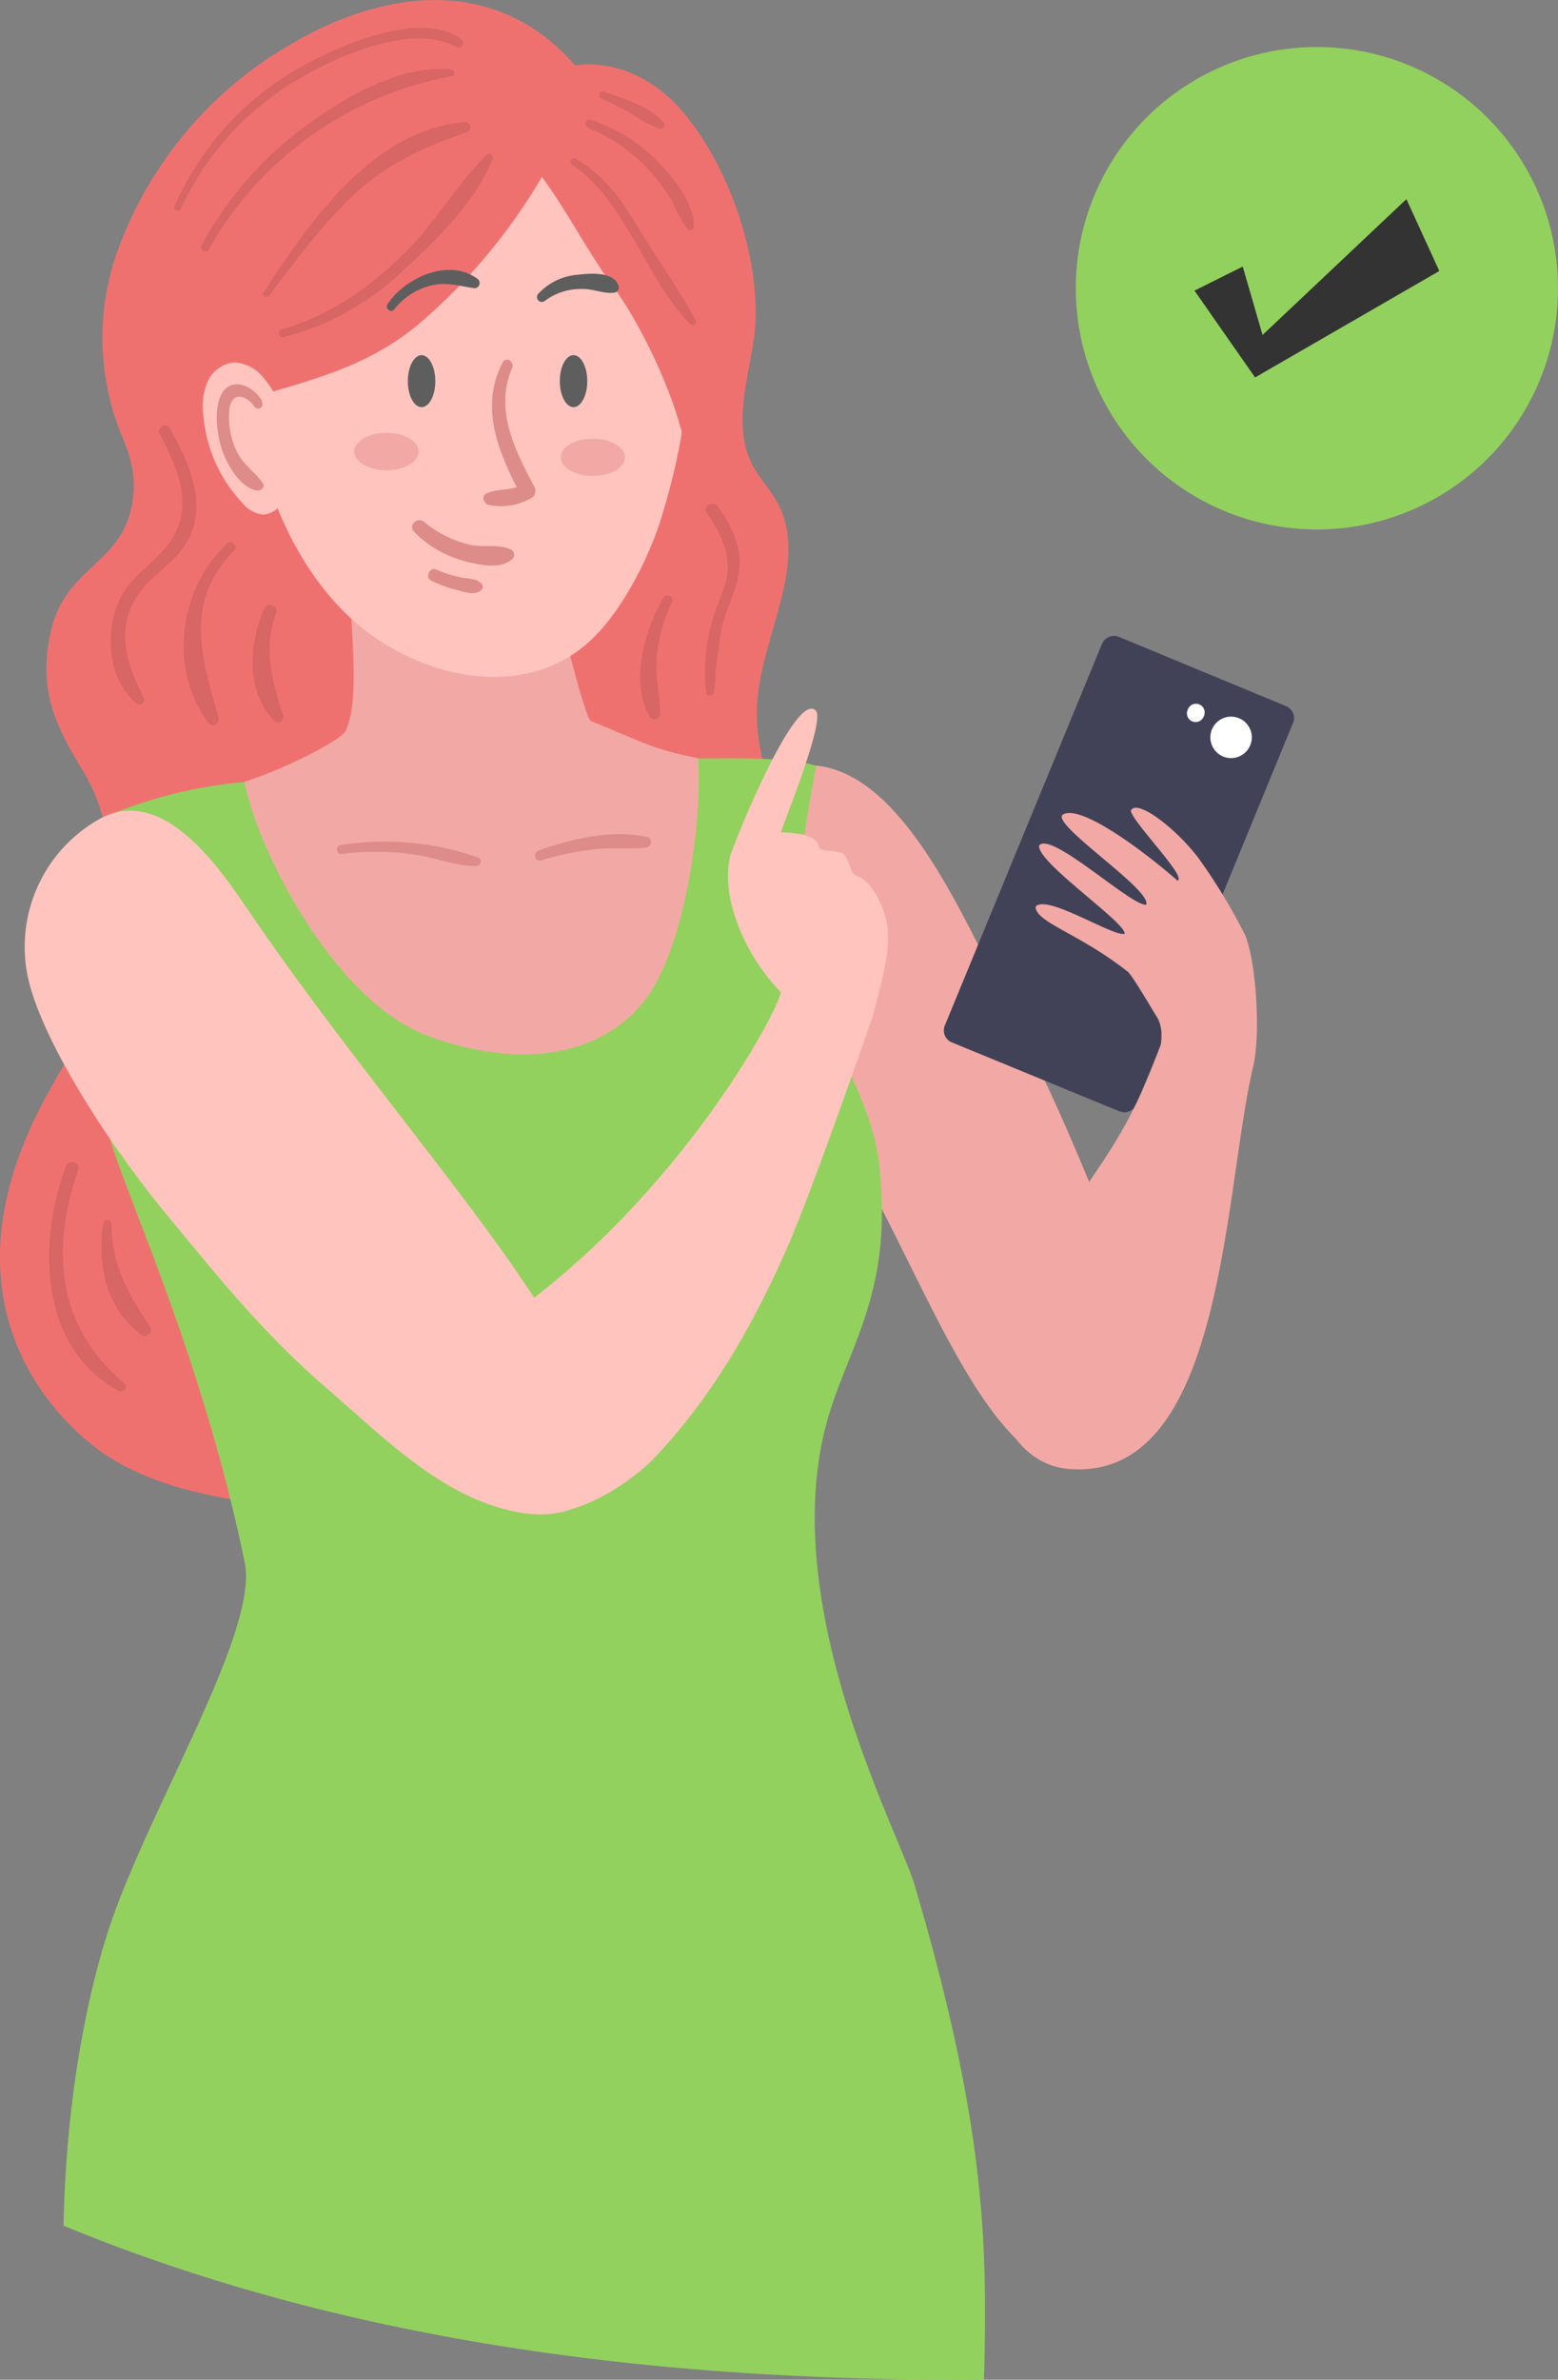 <svg id="Layer_1" data-name="Layer 1" xmlns="http://www.w3.org/2000/svg" viewBox="0 0 209.88 320.41"><rect x="0" y="0" width="209.88" height="320.41" fill="#808080" stroke="none"/><defs><style>.cls-1{fill:#93d15e;}.cls-2{fill:#333;}.cls-3{fill:#f2a9a5;}.cls-4{fill:#414258;}.cls-5{fill:#fff;}.cls-6{fill:#ef716f;}.cls-7{fill:#d76664;}.cls-8{fill:#ffc4be;}.cls-9{fill:#dd8c8a;}.cls-10{fill:#5e5e5e;}</style></defs><title>girl-2</title><circle class="cls-1" cx="177.4" cy="38.81" r="32.48"/><polygon class="cls-2" points="160.91 39.13 167.41 35.89 170.08 45.1 189.46 26.81 193.89 36.49 169.07 50.82 160.91 39.13"/><path class="cls-3" d="M176.33,169.67c8.94,17.84,10.26,21.57,17.63,39.33,6.82,16.42-4.59,27.34-8,26.67-13.27-2.67-21.62-33.79-33.24-48.77-5.77-7.43-17.55-47.44-.58-45.9C163,142,170.63,158.31,176.33,169.67Z" transform="translate(-42.29 -37.93)"/><path class="cls-4" d="M215.52,133,193,123.67a1.76,1.76,0,0,0-2.28,1L169.57,176a1.74,1.74,0,0,0,.94,2.28l22.58,9.28a1.75,1.75,0,0,0,2.28-.95l21.1-51.33A1.73,1.73,0,0,0,215.52,133Z" transform="translate(-42.29 -37.93)"/><path class="cls-5" d="M210.71,138.27a2.79,2.79,0,1,1-1.52-3.64A2.78,2.78,0,0,1,210.71,138.27Z" transform="translate(-42.29 -37.93)"/><path class="cls-5" d="M204.46,134.36a1.17,1.17,0,1,1-2.16-.89,1.17,1.17,0,1,1,2.16.89Z" transform="translate(-42.29 -37.93)"/><path class="cls-3" d="M210,163.78a78.17,78.17,0,0,0-6.32-10.4c-3.35-4.33-8.5-8-9.06-6.25.56,1.87,7.56,8.87,6.31,9.38-4.68-4.09-13.18-10.42-15.5-8.88-1.5,1.37,12.17,10.19,11.25,12.12-2.06.13-12.74-9.9-14.39-8-.52,2.13,11.51,10.25,11.51,11.88-1.27.62-10.5-5.38-12-3.63,0,2.13,5.73,3.51,12.4,8.75.64.51,3.54,5.51,4,6.2a4.9,4.9,0,0,1,.55,2.55,6.13,6.13,0,0,1-.12,1.19c-5.41,14.77-9.88,17.2-15.56,28-2.54,4.81-6.46,10.89-6.67,16.33s3.39,12.06,9.67,12.67c20.91,2,21-36.32,24.92-53.67C212.21,177.6,211.52,167.37,210,163.78Z" transform="translate(-42.29 -37.93)"/><path class="cls-6" d="M58.63,70.38A34.7,34.7,0,0,0,58,94.75c.91,2.78,3.25,6.38,1.91,11.89C58.13,114,51,114.5,49.13,123c-1.63,7.36.24,12,4.12,18.35s3.4,10.58,4.51,18.05c1.61,10.86-5.9,19.07-10.65,28.86C33.65,216,52.3,230.67,55.37,233c23.39,17.41,88.35,1.74,92-5.41,13.85-27.2-6.78-39.81-4.15-43.35,5.39-7.27,8.36-16.7,7-25.78-1.3-8.72-6.41-16.8-5.94-25.61.5-9.37,7.16-19.16,2.7-27.31-1-1.79-2.43-3.27-3.37-5.09-2.52-4.93-.71-10.89.16-16.4,1.49-9.37-2.51-22.38-9-30.47-6.92-8.61-15-6.82-15-6.82C109.62,35,94.86,36,81.43,43.9A52.89,52.89,0,0,0,58.63,70.38Z" transform="translate(-42.29 -37.93)"/><path class="cls-7" d="M51.15,195c-3.75,10.09-3.67,24.41,7.13,30.19.61.32,1.35-.51.77-1-9.08-7.6-9.94-18-6.22-28.74.36-1.06-1.29-1.49-1.68-.46Z" transform="translate(-42.29 -37.93)"/><path class="cls-7" d="M56.22,202.6c-.93,5.52.41,11.66,5.15,15.08.67.49,1.59-.47,1.13-1.14-2.89-4.26-5.26-8.46-5.17-13.79,0-.61-1-.79-1.11-.15Z" transform="translate(-42.29 -37.93)"/><path class="cls-1" d="M174.85,358.33c-42.17.27-84.93-4.63-124-20.73.44-21.86,4.86-36.42,6.49-41.1,5.66-16.2,19.79-39.06,17.92-48.17-5.6-27.33-15.87-49.09-18.16-57.11-4-13.88,5.42-29.22-1.4-43a62,62,0,0,1,19.56-5c11.29-1.09,49.88-3.17,61.09-3.17,5.17,0,12.36-.2,15.86,1-2.52,14.59-2.28,11.61-.66,27.72.71,7,8,16,9.15,25.74,2,17.21-4,24.36-6.93,34.54-7.05,24.87,9.63,55.55,11.75,62.75C175.16,324.51,175.3,340.24,174.85,358.33Z" transform="translate(-42.29 -37.93)"/><path class="cls-8" d="M46.26,170.4c2.24,8.48,10.79,21.77,18.62,31.23,7,8.49,13,15.94,21.36,23.16,8.13,7,16.23,15.43,26.89,16.91,4.12.58,9.31-.73,10.34-4.76.41-1.6-.15-3.24-.36-4.87-2.11-16.44-27.85-42.75-47.76-72.14-4.11-6.07-11.51-16.24-19.67-11.72A19.73,19.73,0,0,0,46.26,170.4Z" transform="translate(-42.29 -37.93)"/><path class="cls-8" d="M161.88,163.13c-.13-2.28-1.88-6.5-4.13-7.25-1.23-.42-.92-2.63-2.12-3.13-.65-.27-2.28-.22-2.91-.51-.24-1.48-1.62-2.15-5.22-2.24.37-1.44,6-15,4.69-16.39-2.65-2.74-10.6,16.69-11.56,19.64-1.3,5.84,2.24,13.58,6.81,18.22h0c.32,1.32-12,25.12-33.95,41.77-8.36,6.35-11.34,31.92,5.3,28,4-.94,9-4.2,11.83-7.2,7.61-8.12,12.8-17.18,17.37-27.33,3.63-8.05,11.88-32,11.88-32C161.69,167.81,162,166.09,161.88,163.13Z" transform="translate(-42.29 -37.93)"/><path class="cls-3" d="M88.88,136.29c-.62,1.33-8.31,5.22-13.64,6.89,1.45,8.33,11.64,29.32,24.64,34.2,10.35,3.88,22.4,3.93,29.25-4.75,5.51-7,7.81-24.51,7.2-32.62-6.42-1.24-8.2-2.51-14.45-5-1-.41-6.43-23.27-7.12-27.1-.06-.31-26.07-3.88-26-2C89.28,120.92,91.06,131.54,88.88,136.29Z" transform="translate(-42.29 -37.93)"/><path class="cls-8" d="M92.34,123.44c9.36,6.68,22.26,8.29,30.24,0,3.88-4,7.29-10.75,8.9-16.1,1.89-6.31,3.37-12.82,3.28-19.41C134.58,75.05,127.6,62,116,56.32s-27.29-2.57-34.48,8.13C70.32,81.2,76.09,111.83,92.34,123.44Z" transform="translate(-42.29 -37.93)"/><path class="cls-3" d="M98.69,98.72c0,1.4-1.94,2.53-4.33,2.53S90,100.12,90,98.72,92,96.2,94.36,96.2,98.69,97.33,98.69,98.72Z" transform="translate(-42.29 -37.93)"/><path class="cls-3" d="M126.48,99.5c0,1.4-1.94,2.52-4.33,2.52s-4.33-1.12-4.33-2.52S119.76,97,122.15,97,126.48,98.11,126.48,99.5Z" transform="translate(-42.29 -37.93)"/><path class="cls-6" d="M98.67,81.59a77.5,77.5,0,0,0,16.62-19.84c3.58,4.87,6.1,10,9.68,14.88,4,5.46,8.83,15.81,9.79,22.51,9.24-17.15,0-34.19-7-42.24-1.09-1.24-9.12-7-10.46-7a7.29,7.29,0,0,1-3.43-1.4C108,45,97.55,47.28,91.26,49.9,57.14,64.11,65.91,92.46,69.16,93.25c2.46.61,6.1-1.5,8.44-2.18C85.38,88.81,92.27,86.92,98.67,81.59Z" transform="translate(-42.29 -37.93)"/><path class="cls-8" d="M80.78,101.17c-.13-1.93-.26-3.85-.4-5.78l0-1.56a11.89,11.89,0,0,0-2.48-4.89,5.4,5.4,0,0,0-4-2.21,4.37,4.37,0,0,0-3.66,2.62A8.82,8.82,0,0,0,69.7,94a19.47,19.47,0,0,0,5.21,11.61,4.21,4.21,0,0,0,2.84,1.61A3.19,3.19,0,0,0,80.53,105,9.41,9.41,0,0,0,80.78,101.17Z" transform="translate(-42.29 -37.93)"/><path class="cls-9" d="M110,86.74c-3.17,6.14-.5,12.18,2.43,17.83l.39-1.48c-1.46,1-3.44.54-5,1.29-.69.34-.4,1.27.2,1.5a8,8,0,0,0,5.88-.92,1.11,1.11,0,0,0,.38-1.48c-2.62-4.89-5.42-10.43-3-16,.36-.85-.83-1.61-1.28-.75Z" transform="translate(-42.29 -37.93)"/><path class="cls-9" d="M98.1,109.55a14.75,14.75,0,0,0,6.64,3.89c2,.55,5,1.22,6.6-.27a.79.79,0,0,0-.16-1.22c-1.62-.82-3.68-.27-5.47-.65a14.89,14.89,0,0,1-6.27-3.09c-.92-.75-2.22.46-1.34,1.34Z" transform="translate(-42.29 -37.93)"/><path class="cls-9" d="M100.35,116.1a19.06,19.06,0,0,0,3.5,1.28c1,.25,2.32.73,3.2.07a.61.61,0,0,0,.12-.92c-.7-.77-1.89-.66-2.84-.86A17.9,17.9,0,0,1,101,114.6c-.85-.36-1.47,1.11-.63,1.5Z" transform="translate(-42.29 -37.93)"/><path class="cls-10" d="M95.37,79.61a9.16,9.16,0,0,1,4.86-3.21c2.06-.55,3.76,0,5.78.31a.7.7,0,0,0,.54-1.28c-3.88-2.81-9.79-.05-12.08,3.49-.35.53.49,1.21.9.69Z" transform="translate(-42.29 -37.93)"/><path class="cls-10" d="M115.75,78.39a8.08,8.08,0,0,1,4.9-1.55c1.46-.06,2.92.66,4.32.5a.72.72,0,0,0,.61-1.06c-.76-1.78-3.76-1.56-5.3-1.37a8.08,8.08,0,0,0-5.46,2.56.65.65,0,0,0,.93.92Z" transform="translate(-42.29 -37.93)"/><path class="cls-9" d="M77.6,91.94c-1.12-2-4.1-3.46-5.49-.91-1,1.92-.62,5-.06,7s2.49,5.59,4.84,5.94c.55.08,1.17-.47.8-1-1-1.43-2.43-2.33-3.31-3.89a10.55,10.55,0,0,1-1.19-6c.24-2.4,2.2-2.08,3.36-.41.44.63,1.45.07,1-.62Z" transform="translate(-42.29 -37.93)"/><path class="cls-10" d="M100.93,89.25c0,1.93-.82,3.5-1.85,3.5s-1.85-1.57-1.85-3.5.83-3.5,1.85-3.5S100.93,87.32,100.93,89.25Z" transform="translate(-42.29 -37.93)"/><path class="cls-10" d="M121.4,89.25c0,1.93-.83,3.5-1.85,3.5s-1.85-1.57-1.85-3.5.82-3.5,1.85-3.5S121.4,87.32,121.4,89.25Z" transform="translate(-42.29 -37.93)"/><path class="cls-9" d="M88.26,152.92a35.67,35.67,0,0,1,10.52.18c2.58.45,5.08,1.48,7.71,1.43a.6.6,0,0,0,.16-1.17,38.09,38.09,0,0,0-18.55-1.64c-.67.11-.52,1.28.16,1.2Z" transform="translate(-42.29 -37.93)"/><path class="cls-9" d="M115.22,153.78a38.55,38.55,0,0,1,7.35-1.52c2.24-.22,4.47,0,6.69-.18.78-.07,1.06-1.25.2-1.45-4.67-1.08-10.2.24-14.61,1.81-.82.3-.49,1.6.37,1.34Z" transform="translate(-42.29 -37.93)"/><path class="cls-7" d="M80.65,83.3a36.33,36.33,0,0,0,16-9c4.43-4.05,9.81-9.33,12-15,.19-.5-.52-.85-.87-.5-4,4.09-6.94,9.21-11.1,13.3-4.69,4.6-10,8.36-16.39,10.15a.56.56,0,0,0,.3,1.08Z" transform="translate(-42.29 -37.93)"/><path class="cls-7" d="M78.59,77.71C82.12,73,85.68,68.15,90,64.11c4.54-4.21,9.37-6.36,15.15-8.37.7-.25.65-1.45-.19-1.38-12.45,1-21,13.45-27.15,22.91-.31.48.42.87.75.44Z" transform="translate(-42.29 -37.93)"/><path class="cls-7" d="M70.42,71.5a47.44,47.44,0,0,1,32.73-23.32c.53-.11.35-.85-.13-.9-6.94-.67-14.73,3.95-20.1,8A48.83,48.83,0,0,0,69.45,70.93a.56.56,0,0,0,1,.57Z" transform="translate(-42.29 -37.93)"/><path class="cls-7" d="M66.62,66.08A39.26,39.26,0,0,1,80.76,49.67c5.4-3.54,16.53-8.89,23-5.42a.62.62,0,0,0,.63-1.07c-5.54-4-16.6.94-21.78,3.88A39.76,39.76,0,0,0,65.83,65.62c-.24.53.54,1,.79.46Z" transform="translate(-42.29 -37.93)"/><path class="cls-7" d="M119.31,60.06c7.42,5.06,9.77,15.13,15.92,21.47A.47.47,0,0,0,136,81c-2.56-4.64-5.73-9.09-8.51-13.63-2-3.31-4.26-6.13-7.67-8.08a.47.47,0,0,0-.47.81Z" transform="translate(-42.29 -37.93)"/><path class="cls-7" d="M121.55,55.17a23.13,23.13,0,0,1,8.47,6,24.18,24.18,0,0,1,2.9,4.06,19.27,19.27,0,0,0,2,3.59.49.49,0,0,0,.82-.34c.17-3.09-2.77-6.66-4.81-8.77a22.43,22.43,0,0,0-9.07-5.64c-.7-.24-.95.82-.3,1.08Z" transform="translate(-42.29 -37.93)"/><path class="cls-7" d="M123.25,51.17a45.66,45.66,0,0,1,4.13,2.09,18.42,18.42,0,0,0,3.74,2,.54.54,0,0,0,.52-.9c-1.82-2.1-5.43-3.18-8-4.11-.53-.19-.91.69-.39.93Z" transform="translate(-42.29 -37.93)"/><path class="cls-7" d="M63.81,96.4c2.67,5,4.94,10.4.73,15.34-2.08,2.43-4.71,3.9-6.12,6.9-2.07,4.39-1.64,10.71,2.23,14a.65.65,0,0,0,1-.78c-2.25-4.39-3.78-9.06-.93-13.6,1.88-3,5.41-4.6,7-7.81,2.53-5-.09-10.37-2.53-14.85-.5-.92-1.91-.1-1.41.83Z" transform="translate(-42.29 -37.93)"/><path class="cls-7" d="M72.88,111.11c-6.49,6-8,17.08-2.43,24.21.5.63,1.49,0,1.3-.75C69.43,126.42,67,119,73.83,112.05c.61-.61-.32-1.52-1-.94Z" transform="translate(-42.29 -37.93)"/><path class="cls-7" d="M77.93,119.78C75.8,124.53,75.35,131,79.26,135a.7.7,0,0,0,1.17-.68c-1.47-4.82-2.74-8.89-.93-13.87.33-.9-1.17-1.54-1.57-.66Z" transform="translate(-42.29 -37.93)"/><path class="cls-7" d="M137.48,107c1.76,2.53,3.27,5.37,2.72,8.63-.32,1.91-1.4,3.78-1.9,5.66a24.42,24.42,0,0,0-.87,9.9c.11.67,1,.41,1.09-.15a77.44,77.44,0,0,1,1-8.58c.56-2.42,1.8-4.68,2.26-7.1.64-3.39-.85-6.54-2.79-9.23-.65-.9-2.14,0-1.5.87Z" transform="translate(-42.29 -37.93)"/><path class="cls-7" d="M131.65,118.4c-2.48,4.32-4.55,11.33-1.85,16a.77.77,0,0,0,1.42-.39c.05-2.29-.63-4.51-.5-6.83a21.59,21.59,0,0,1,2.06-8.12c.35-.75-.71-1.41-1.13-.66Z" transform="translate(-42.29 -37.93)"/></svg>
